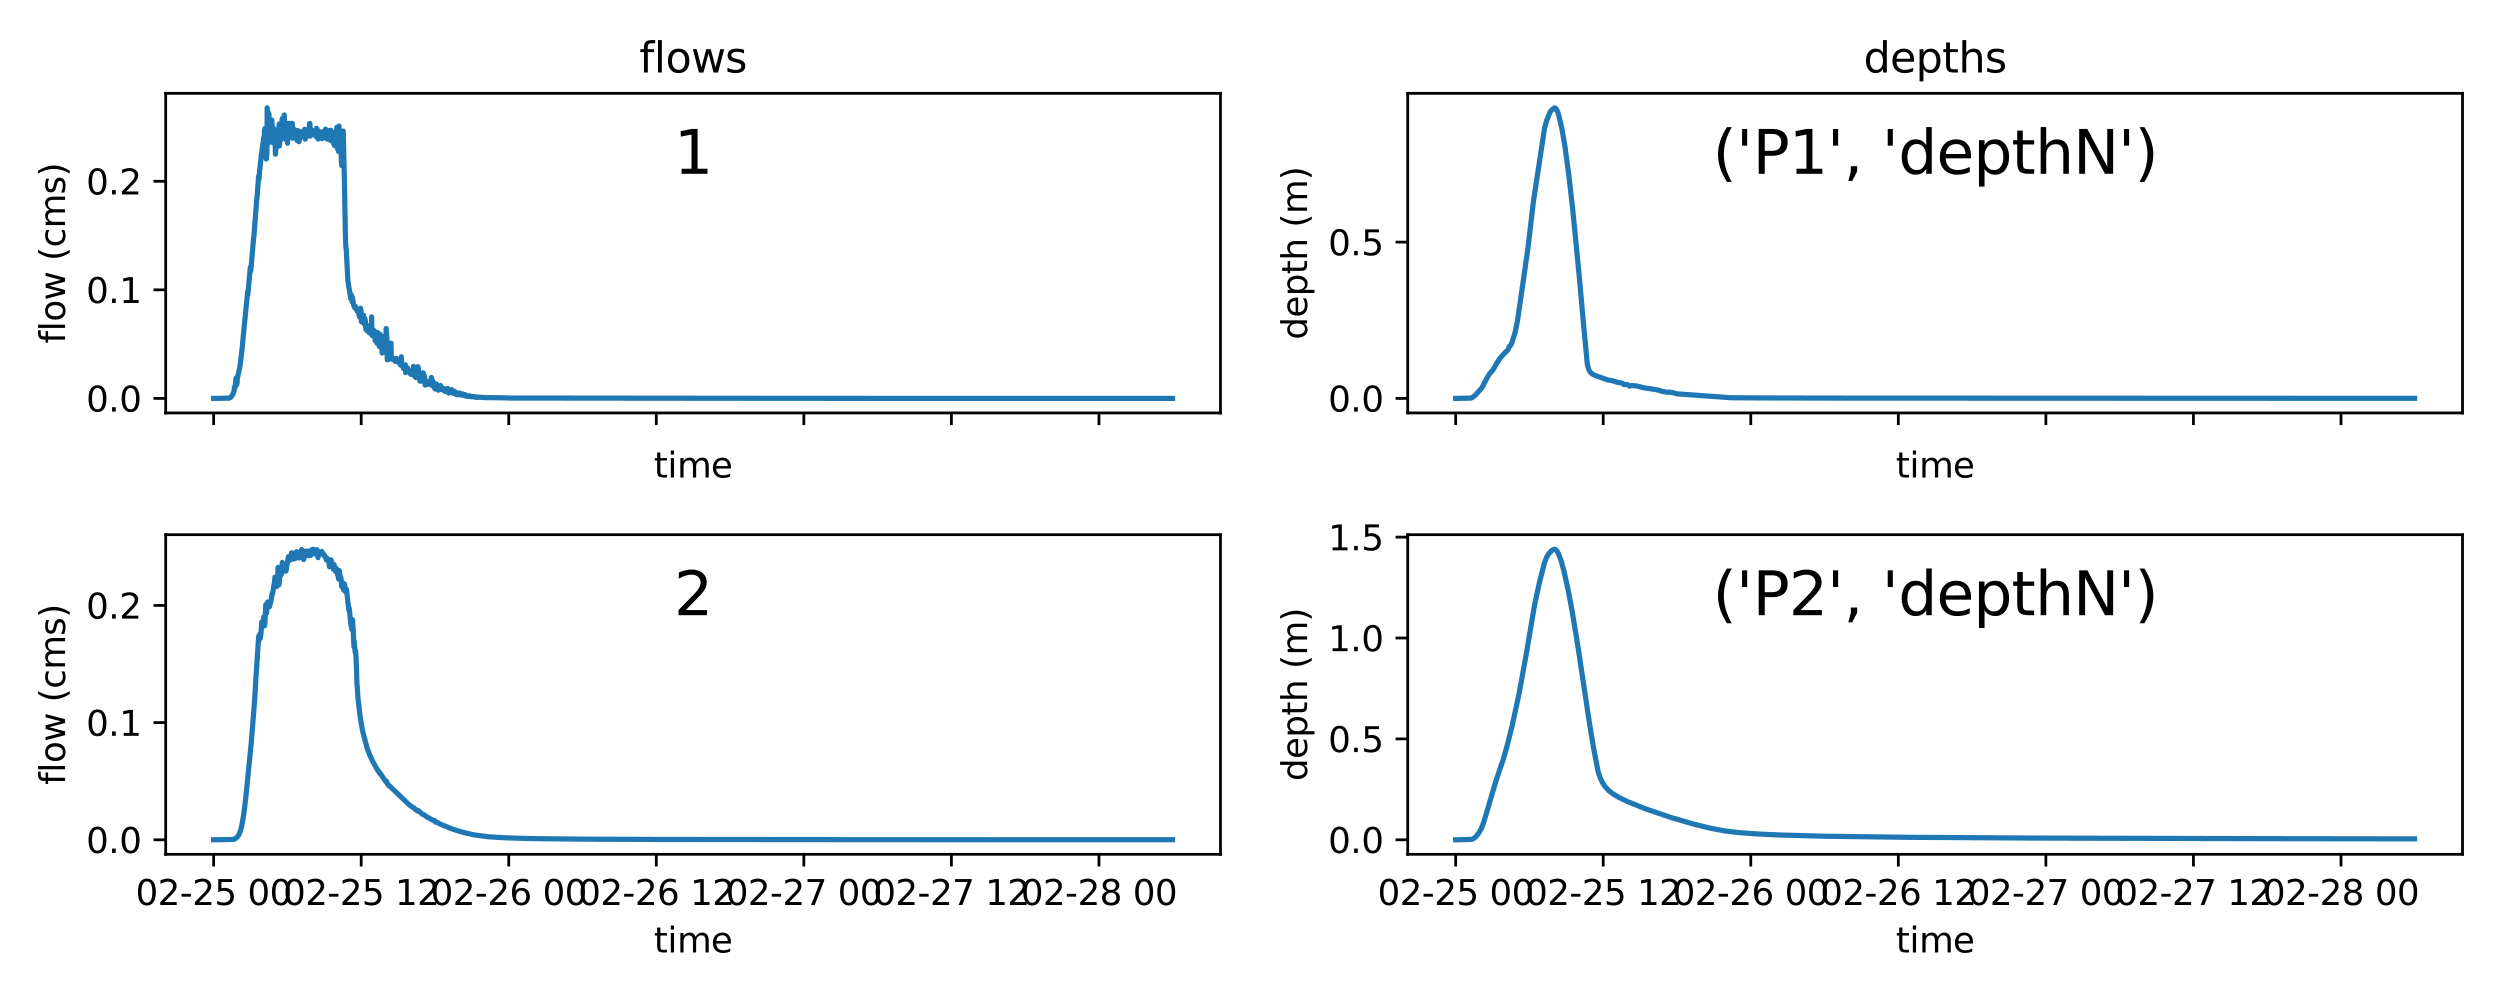 <?xml version="1.0" encoding="utf-8" standalone="no"?>
<!DOCTYPE svg PUBLIC "-//W3C//DTD SVG 1.1//EN"
  "http://www.w3.org/Graphics/SVG/1.1/DTD/svg11.dtd">
<svg xmlns:xlink="http://www.w3.org/1999/xlink" width="720pt" height="288pt" viewBox="0 0 720 288" xmlns="http://www.w3.org/2000/svg" version="1.1">
 <defs>
  <style type="text/css">*{stroke-linejoin: round; stroke-linecap: butt}</style>
 </defs>
 <g id="figure_1">
  <g id="patch_1">
   <path d="M 0 288 
L 720 288 
L 720 0 
L 0 0 
z
" style="fill: #ffffff"/>
  </g>
  <g id="axes_1">
   <g id="patch_2">
    <path d="M 47.72 118.925 
L 351.495 118.925 
L 351.495 26.88 
L 47.72 26.88 
z
" style="fill: #ffffff"/>
   </g>
   <g id="matplotlib.axis_1">
    <g id="xtick_1">
     <g id="line2d_1">
      <defs>
       <path id="mec62c79a23" d="M 0 0 
L 0 3.5 
" style="stroke: #000000; stroke-width: 0.8"/>
      </defs>
      <g>
       <use xlink:href="#mec62c79a23" x="61.528" y="118.925" style="stroke: #000000; stroke-width: 0.8"/>
      </g>
     </g>
    </g>
    <g id="xtick_2">
     <g id="line2d_2">
      <g>
       <use xlink:href="#mec62c79a23" x="104.023" y="118.925" style="stroke: #000000; stroke-width: 0.8"/>
      </g>
     </g>
    </g>
    <g id="xtick_3">
     <g id="line2d_3">
      <g>
       <use xlink:href="#mec62c79a23" x="146.518" y="118.925" style="stroke: #000000; stroke-width: 0.8"/>
      </g>
     </g>
    </g>
    <g id="xtick_4">
     <g id="line2d_4">
      <g>
       <use xlink:href="#mec62c79a23" x="189.014" y="118.925" style="stroke: #000000; stroke-width: 0.8"/>
      </g>
     </g>
    </g>
    <g id="xtick_5">
     <g id="line2d_5">
      <g>
       <use xlink:href="#mec62c79a23" x="231.509" y="118.925" style="stroke: #000000; stroke-width: 0.8"/>
      </g>
     </g>
    </g>
    <g id="xtick_6">
     <g id="line2d_6">
      <g>
       <use xlink:href="#mec62c79a23" x="274.004" y="118.925" style="stroke: #000000; stroke-width: 0.8"/>
      </g>
     </g>
    </g>
    <g id="xtick_7">
     <g id="line2d_7">
      <g>
       <use xlink:href="#mec62c79a23" x="316.499" y="118.925" style="stroke: #000000; stroke-width: 0.8"/>
      </g>
     </g>
    </g>
    <g id="text_1">
     <!-- time -->
     <g transform="translate(188.311 137.524) scale(0.1 -0.1)">
      <defs>
       <path id="DejaVuSans-74" d="M 1172 4494 
L 1172 3500 
L 2356 3500 
L 2356 3053 
L 1172 3053 
L 1172 1153 
Q 1172 725 1289 603 
Q 1406 481 1766 481 
L 2356 481 
L 2356 0 
L 1766 0 
Q 1100 0 847 248 
Q 594 497 594 1153 
L 594 3053 
L 172 3053 
L 172 3500 
L 594 3500 
L 594 4494 
L 1172 4494 
z
" transform="scale(0.016)"/>
       <path id="DejaVuSans-69" d="M 603 3500 
L 1178 3500 
L 1178 0 
L 603 0 
L 603 3500 
z
M 603 4863 
L 1178 4863 
L 1178 4134 
L 603 4134 
L 603 4863 
z
" transform="scale(0.016)"/>
       <path id="DejaVuSans-6d" d="M 3328 2828 
Q 3544 3216 3844 3400 
Q 4144 3584 4550 3584 
Q 5097 3584 5394 3201 
Q 5691 2819 5691 2113 
L 5691 0 
L 5113 0 
L 5113 2094 
Q 5113 2597 4934 2840 
Q 4756 3084 4391 3084 
Q 3944 3084 3684 2787 
Q 3425 2491 3425 1978 
L 3425 0 
L 2847 0 
L 2847 2094 
Q 2847 2600 2669 2842 
Q 2491 3084 2119 3084 
Q 1678 3084 1418 2786 
Q 1159 2488 1159 1978 
L 1159 0 
L 581 0 
L 581 3500 
L 1159 3500 
L 1159 2956 
Q 1356 3278 1631 3431 
Q 1906 3584 2284 3584 
Q 2666 3584 2933 3390 
Q 3200 3197 3328 2828 
z
" transform="scale(0.016)"/>
       <path id="DejaVuSans-65" d="M 3597 1894 
L 3597 1613 
L 953 1613 
Q 991 1019 1311 708 
Q 1631 397 2203 397 
Q 2534 397 2845 478 
Q 3156 559 3463 722 
L 3463 178 
Q 3153 47 2828 -22 
Q 2503 -91 2169 -91 
Q 1331 -91 842 396 
Q 353 884 353 1716 
Q 353 2575 817 3079 
Q 1281 3584 2069 3584 
Q 2775 3584 3186 3129 
Q 3597 2675 3597 1894 
z
M 3022 2063 
Q 3016 2534 2758 2815 
Q 2500 3097 2075 3097 
Q 1594 3097 1305 2825 
Q 1016 2553 972 2059 
L 3022 2063 
z
" transform="scale(0.016)"/>
      </defs>
      <use xlink:href="#DejaVuSans-74"/>
      <use xlink:href="#DejaVuSans-69" x="39.209"/>
      <use xlink:href="#DejaVuSans-6d" x="66.992"/>
      <use xlink:href="#DejaVuSans-65" x="164.404"/>
     </g>
    </g>
   </g>
   <g id="matplotlib.axis_2">
    <g id="ytick_1">
     <g id="line2d_8">
      <defs>
       <path id="m893db1b9cf" d="M 0 0 
L -3.5 0 
" style="stroke: #000000; stroke-width: 0.8"/>
      </defs>
      <g>
       <use xlink:href="#m893db1b9cf" x="47.72" y="114.741" style="stroke: #000000; stroke-width: 0.8"/>
      </g>
     </g>
     <g id="text_2">
      <!-- 0.0 -->
      <g transform="translate(24.817 118.541) scale(0.1 -0.1)">
       <defs>
        <path id="DejaVuSans-30" d="M 2034 4250 
Q 1547 4250 1301 3770 
Q 1056 3291 1056 2328 
Q 1056 1369 1301 889 
Q 1547 409 2034 409 
Q 2525 409 2770 889 
Q 3016 1369 3016 2328 
Q 3016 3291 2770 3770 
Q 2525 4250 2034 4250 
z
M 2034 4750 
Q 2819 4750 3233 4129 
Q 3647 3509 3647 2328 
Q 3647 1150 3233 529 
Q 2819 -91 2034 -91 
Q 1250 -91 836 529 
Q 422 1150 422 2328 
Q 422 3509 836 4129 
Q 1250 4750 2034 4750 
z
" transform="scale(0.016)"/>
        <path id="DejaVuSans-2e" d="M 684 794 
L 1344 794 
L 1344 0 
L 684 0 
L 684 794 
z
" transform="scale(0.016)"/>
       </defs>
       <use xlink:href="#DejaVuSans-30"/>
       <use xlink:href="#DejaVuSans-2e" x="63.623"/>
       <use xlink:href="#DejaVuSans-30" x="95.41"/>
      </g>
     </g>
    </g>
    <g id="ytick_2">
     <g id="line2d_9">
      <g>
       <use xlink:href="#m893db1b9cf" x="47.72" y="83.472" style="stroke: #000000; stroke-width: 0.8"/>
      </g>
     </g>
     <g id="text_3">
      <!-- 0.1 -->
      <g transform="translate(24.817 87.271) scale(0.1 -0.1)">
       <defs>
        <path id="DejaVuSans-31" d="M 794 531 
L 1825 531 
L 1825 4091 
L 703 3866 
L 703 4441 
L 1819 4666 
L 2450 4666 
L 2450 531 
L 3481 531 
L 3481 0 
L 794 0 
L 794 531 
z
" transform="scale(0.016)"/>
       </defs>
       <use xlink:href="#DejaVuSans-30"/>
       <use xlink:href="#DejaVuSans-2e" x="63.623"/>
       <use xlink:href="#DejaVuSans-31" x="95.41"/>
      </g>
     </g>
    </g>
    <g id="ytick_3">
     <g id="line2d_10">
      <g>
       <use xlink:href="#m893db1b9cf" x="47.72" y="52.202" style="stroke: #000000; stroke-width: 0.8"/>
      </g>
     </g>
     <g id="text_4">
      <!-- 0.2 -->
      <g transform="translate(24.817 56.001) scale(0.1 -0.1)">
       <defs>
        <path id="DejaVuSans-32" d="M 1228 531 
L 3431 531 
L 3431 0 
L 469 0 
L 469 531 
Q 828 903 1448 1529 
Q 2069 2156 2228 2338 
Q 2531 2678 2651 2914 
Q 2772 3150 2772 3378 
Q 2772 3750 2511 3984 
Q 2250 4219 1831 4219 
Q 1534 4219 1204 4116 
Q 875 4013 500 3803 
L 500 4441 
Q 881 4594 1212 4672 
Q 1544 4750 1819 4750 
Q 2544 4750 2975 4387 
Q 3406 4025 3406 3419 
Q 3406 3131 3298 2873 
Q 3191 2616 2906 2266 
Q 2828 2175 2409 1742 
Q 1991 1309 1228 531 
z
" transform="scale(0.016)"/>
       </defs>
       <use xlink:href="#DejaVuSans-30"/>
       <use xlink:href="#DejaVuSans-2e" x="63.623"/>
       <use xlink:href="#DejaVuSans-32" x="95.41"/>
      </g>
     </g>
    </g>
    <g id="text_5">
     <!-- flow (cms) -->
     <g transform="translate(18.737 98.915) rotate(-90) scale(0.1 -0.1)">
      <defs>
       <path id="DejaVuSans-66" d="M 2375 4863 
L 2375 4384 
L 1825 4384 
Q 1516 4384 1395 4259 
Q 1275 4134 1275 3809 
L 1275 3500 
L 2222 3500 
L 2222 3053 
L 1275 3053 
L 1275 0 
L 697 0 
L 697 3053 
L 147 3053 
L 147 3500 
L 697 3500 
L 697 3744 
Q 697 4328 969 4595 
Q 1241 4863 1831 4863 
L 2375 4863 
z
" transform="scale(0.016)"/>
       <path id="DejaVuSans-6c" d="M 603 4863 
L 1178 4863 
L 1178 0 
L 603 0 
L 603 4863 
z
" transform="scale(0.016)"/>
       <path id="DejaVuSans-6f" d="M 1959 3097 
Q 1497 3097 1228 2736 
Q 959 2375 959 1747 
Q 959 1119 1226 758 
Q 1494 397 1959 397 
Q 2419 397 2687 759 
Q 2956 1122 2956 1747 
Q 2956 2369 2687 2733 
Q 2419 3097 1959 3097 
z
M 1959 3584 
Q 2709 3584 3137 3096 
Q 3566 2609 3566 1747 
Q 3566 888 3137 398 
Q 2709 -91 1959 -91 
Q 1206 -91 779 398 
Q 353 888 353 1747 
Q 353 2609 779 3096 
Q 1206 3584 1959 3584 
z
" transform="scale(0.016)"/>
       <path id="DejaVuSans-77" d="M 269 3500 
L 844 3500 
L 1563 769 
L 2278 3500 
L 2956 3500 
L 3675 769 
L 4391 3500 
L 4966 3500 
L 4050 0 
L 3372 0 
L 2619 2869 
L 1863 0 
L 1184 0 
L 269 3500 
z
" transform="scale(0.016)"/>
       <path id="DejaVuSans-20" transform="scale(0.016)"/>
       <path id="DejaVuSans-28" d="M 1984 4856 
Q 1566 4138 1362 3434 
Q 1159 2731 1159 2009 
Q 1159 1288 1364 580 
Q 1569 -128 1984 -844 
L 1484 -844 
Q 1016 -109 783 600 
Q 550 1309 550 2009 
Q 550 2706 781 3412 
Q 1013 4119 1484 4856 
L 1984 4856 
z
" transform="scale(0.016)"/>
       <path id="DejaVuSans-63" d="M 3122 3366 
L 3122 2828 
Q 2878 2963 2633 3030 
Q 2388 3097 2138 3097 
Q 1578 3097 1268 2742 
Q 959 2388 959 1747 
Q 959 1106 1268 751 
Q 1578 397 2138 397 
Q 2388 397 2633 464 
Q 2878 531 3122 666 
L 3122 134 
Q 2881 22 2623 -34 
Q 2366 -91 2075 -91 
Q 1284 -91 818 406 
Q 353 903 353 1747 
Q 353 2603 823 3093 
Q 1294 3584 2113 3584 
Q 2378 3584 2631 3529 
Q 2884 3475 3122 3366 
z
" transform="scale(0.016)"/>
       <path id="DejaVuSans-73" d="M 2834 3397 
L 2834 2853 
Q 2591 2978 2328 3040 
Q 2066 3103 1784 3103 
Q 1356 3103 1142 2972 
Q 928 2841 928 2578 
Q 928 2378 1081 2264 
Q 1234 2150 1697 2047 
L 1894 2003 
Q 2506 1872 2764 1633 
Q 3022 1394 3022 966 
Q 3022 478 2636 193 
Q 2250 -91 1575 -91 
Q 1294 -91 989 -36 
Q 684 19 347 128 
L 347 722 
Q 666 556 975 473 
Q 1284 391 1588 391 
Q 1994 391 2212 530 
Q 2431 669 2431 922 
Q 2431 1156 2273 1281 
Q 2116 1406 1581 1522 
L 1381 1569 
Q 847 1681 609 1914 
Q 372 2147 372 2553 
Q 372 3047 722 3315 
Q 1072 3584 1716 3584 
Q 2034 3584 2315 3537 
Q 2597 3491 2834 3397 
z
" transform="scale(0.016)"/>
       <path id="DejaVuSans-29" d="M 513 4856 
L 1013 4856 
Q 1481 4119 1714 3412 
Q 1947 2706 1947 2009 
Q 1947 1309 1714 600 
Q 1481 -109 1013 -844 
L 513 -844 
Q 928 -128 1133 580 
Q 1338 1288 1338 2009 
Q 1338 2731 1133 3434 
Q 928 4138 513 4856 
z
" transform="scale(0.016)"/>
      </defs>
      <use xlink:href="#DejaVuSans-66"/>
      <use xlink:href="#DejaVuSans-6c" x="35.205"/>
      <use xlink:href="#DejaVuSans-6f" x="62.988"/>
      <use xlink:href="#DejaVuSans-77" x="124.17"/>
      <use xlink:href="#DejaVuSans-20" x="205.957"/>
      <use xlink:href="#DejaVuSans-28" x="237.744"/>
      <use xlink:href="#DejaVuSans-63" x="276.758"/>
      <use xlink:href="#DejaVuSans-6d" x="331.738"/>
      <use xlink:href="#DejaVuSans-73" x="429.15"/>
      <use xlink:href="#DejaVuSans-29" x="481.25"/>
     </g>
    </g>
   </g>
   <g id="line2d_11">
    <path d="M 61.528 114.741 
L 66.015 114.666 
L 66.546 114.341 
L 66.9 113.821 
L 67.077 113.519 
L 67.43 112.572 
L 67.516 111.468 
L 67.595 111.787 
L 67.749 111.233 
L 67.958 109.034 
L 68.023 108.823 
L 68.152 110.831 
L 68.22 110.489 
L 68.288 110.161 
L 68.356 108.483 
L 68.42 108.709 
L 69.122 105.491 
L 69.795 99.864 
L 69.978 97.625 
L 71.313 84.094 
L 71.374 84.836 
L 72.096 76.929 
L 72.165 77.083 
L 72.232 77.967 
L 72.703 72.475 
L 73.028 68.565 
L 73.092 68.474 
L 73.407 64.4 
L 73.966 57.093 
L 74.026 56.881 
L 74.232 54.172 
L 74.436 51.275 
L 74.504 50.725 
L 74.571 51.794 
L 74.773 48.963 
L 74.84 48.682 
L 75.242 44.85 
L 75.966 39.699 
L 76.03 41.854 
L 76.161 37.617 
L 76.292 37.025 
L 76.357 39.115 
L 76.422 37.898 
L 76.552 37.531 
L 76.616 39.553 
L 76.681 45.803 
L 76.747 45.246 
L 76.878 44.128 
L 76.943 31.064 
L 77.007 32.07 
L 77.135 31.994 
L 77.199 38.116 
L 77.264 32.482 
L 77.328 33.109 
L 77.456 32.789 
L 77.585 38.127 
L 77.65 37.705 
L 77.714 37.287 
L 77.778 40.969 
L 77.908 38.116 
L 78.037 37.197 
L 78.101 39.332 
L 78.23 34.964 
L 78.294 34.582 
L 78.487 37.809 
L 78.615 36.794 
L 78.679 41.142 
L 78.743 38.822 
L 78.935 37.21 
L 78.999 40.067 
L 79.064 38.867 
L 79.192 37.757 
L 79.319 44.392 
L 79.384 43.665 
L 79.514 42.334 
L 79.578 38.637 
L 79.642 38.949 
L 79.77 37.859 
L 79.834 38.254 
L 79.898 41.185 
L 79.962 40.36 
L 80.409 35.72 
L 80.473 42.038 
L 80.537 41.132 
L 80.665 39.957 
L 80.729 40.514 
L 80.92 37.202 
L 80.983 36.688 
L 81.047 38.053 
L 81.237 34.604 
L 81.3 34.135 
L 81.363 39.742 
L 81.427 38.303 
L 81.554 37.269 
L 81.618 38.661 
L 81.745 34.023 
L 81.871 33.111 
L 81.997 36.735 
L 82.187 35.284 
L 82.25 40.134 
L 82.314 39.194 
L 82.441 38.173 
L 82.569 39.502 
L 82.759 37.919 
L 82.823 41.252 
L 82.95 36.355 
L 83.076 35.51 
L 83.139 39.148 
L 83.202 38.995 
L 83.644 35.812 
L 83.707 39.437 
L 83.834 36.141 
L 83.96 35.528 
L 84.023 37.483 
L 84.086 36.135 
L 84.212 35.566 
L 84.275 39.797 
L 84.338 37.721 
L 84.464 37.342 
L 84.528 37.067 
L 84.653 38.469 
L 84.843 37.647 
L 84.97 38.963 
L 85.033 38.698 
L 85.096 38.439 
L 85.16 39.442 
L 85.349 37.791 
L 85.413 37.552 
L 85.476 37.926 
L 85.539 40.458 
L 85.602 40.244 
L 85.729 39.749 
L 85.792 37.976 
L 85.855 38.131 
L 85.981 37.68 
L 86.107 40.8 
L 86.234 40.16 
L 86.298 39.927 
L 86.361 38.541 
L 86.425 39.283 
L 86.615 38.687 
L 86.678 37.99 
L 86.741 39.276 
L 86.804 39.099 
L 86.867 38.931 
L 86.931 38.398 
L 86.994 39.102 
L 87.057 38.833 
L 87.752 37.233 
L 87.878 40.069 
L 87.941 39.806 
L 88.131 39.609 
L 88.257 37.477 
L 88.383 37.359 
L 88.446 39.18 
L 88.509 38.921 
L 88.635 38.801 
L 88.698 38.38 
L 88.761 39.046 
L 88.825 38.872 
L 88.951 38.775 
L 89.014 38.252 
L 89.141 35.572 
L 89.266 35.549 
L 89.329 39.192 
L 89.393 38.569 
L 89.519 38.513 
L 89.582 37.301 
L 89.646 38.918 
L 89.709 38.744 
L 89.835 38.698 
L 89.897 37.65 
L 89.96 38.375 
L 90.149 38.338 
L 90.212 37.642 
L 90.339 38.564 
L 90.402 38.592 
L 90.465 38.872 
L 90.528 38.302 
L 90.591 38.475 
L 90.718 38.582 
L 90.781 39.059 
L 90.844 38.557 
L 90.907 38.636 
L 91.034 38.79 
L 91.097 39.383 
L 91.16 36.946 
L 91.222 37.055 
L 91.348 37.4 
L 91.474 39.824 
L 91.601 40.037 
L 91.728 37.668 
L 91.791 37.783 
L 91.917 38.08 
L 91.98 38.998 
L 92.044 38.661 
L 92.233 39.254 
L 92.297 38.466 
L 92.36 38.739 
L 92.486 39.091 
L 92.549 38.388 
L 92.738 39.736 
L 92.801 39.925 
L 92.928 37.91 
L 92.991 38.132 
L 93.371 39.583 
L 93.497 38.065 
L 93.561 38.319 
L 93.687 38.85 
L 93.75 37.2 
L 93.814 38.359 
L 93.939 38.934 
L 94.003 38.046 
L 94.193 39.789 
L 94.256 40.087 
L 94.32 38.516 
L 94.383 38.732 
L 94.574 39.751 
L 94.701 37.637 
L 94.764 38.018 
L 94.827 38.4 
L 94.891 37.746 
L 95.081 40.038 
L 95.144 40.421 
L 95.208 37.501 
L 95.271 38.183 
L 95.462 39.521 
L 95.525 38.593 
L 95.589 39.167 
L 95.716 40.092 
L 95.779 38.079 
L 95.97 40.808 
L 96.034 41.294 
L 96.098 38.539 
L 96.162 40.313 
L 96.352 41.903 
L 96.48 40.157 
L 96.608 41.336 
L 96.736 38.066 
L 96.927 40.245 
L 96.99 36.711 
L 97.182 42.854 
L 97.311 41.117 
L 97.502 43.634 
L 97.631 36.297 
L 98.078 43.311 
L 98.142 41.755 
L 98.336 46.636 
L 98.4 47.665 
L 98.465 38.892 
L 98.529 40.087 
L 98.723 44.182 
L 98.851 37.748 
L 99.174 51.342 
L 99.507 69.318 
L 99.644 71.633 
L 99.713 71.742 
L 100.17 80.621 
L 100.474 82.817 
L 100.658 83.668 
L 100.843 84.946 
L 101.03 86.02 
L 101.155 84.857 
L 101.218 85.136 
L 101.343 85.686 
L 101.406 86.954 
L 101.468 85.615 
L 101.531 85.897 
L 101.718 87.16 
L 101.908 88.092 
L 101.973 88.172 
L 102.165 88.638 
L 102.23 88.727 
L 102.359 88.227 
L 102.882 89.639 
L 102.95 89.413 
L 103.426 90.493 
L 103.495 91.175 
L 103.565 90.935 
L 103.773 91.235 
L 103.843 88.757 
L 103.913 89.221 
L 103.982 89.628 
L 104.052 92.639 
L 104.123 92.022 
L 104.396 92.377 
L 104.467 92.179 
L 104.527 92.292 
L 104.587 92.403 
L 104.659 90.782 
L 104.79 93.165 
L 104.911 93.294 
L 105.032 91.659 
L 105.152 92.155 
L 105.213 92.389 
L 105.335 94.759 
L 105.458 94.742 
L 105.582 95.149 
L 105.706 95.076 
L 105.768 95.08 
L 105.892 93.807 
L 105.954 94.037 
L 106.078 94.327 
L 106.265 95.754 
L 106.391 95.79 
L 106.454 95.451 
L 106.644 95.889 
L 106.707 96.06 
L 106.833 95.558 
L 106.96 95.776 
L 107.023 91.265 
L 107.149 96.608 
L 107.278 96.704 
L 107.342 95.852 
L 107.47 96.65 
L 107.535 96.734 
L 107.663 95.167 
L 107.727 95.577 
L 107.856 96.044 
L 107.92 95.423 
L 108.049 98.074 
L 108.114 98.088 
L 108.18 98.28 
L 108.245 97.268 
L 108.311 97.481 
L 108.442 97.695 
L 108.574 98.854 
L 108.706 98.85 
L 108.771 95.786 
L 108.904 98.634 
L 109.037 98.756 
L 109.103 98.123 
L 109.236 99.78 
L 109.303 99.764 
L 109.371 98.813 
L 109.436 96.287 
L 109.502 96.713 
L 109.634 97.41 
L 109.7 99.613 
L 109.767 96.657 
L 109.833 97.027 
L 109.899 97.415 
L 110.034 101.662 
L 110.24 101.47 
L 110.309 100.45 
L 110.378 100.545 
L 110.515 100.615 
L 110.582 99.204 
L 110.72 101.413 
L 110.789 101.395 
L 110.859 101.046 
L 110.928 100.037 
L 110.997 100.179 
L 111.065 100.32 
L 111.134 101.287 
L 111.203 94.631 
L 111.27 95.32 
L 111.403 97.016 
L 111.541 103.607 
L 111.754 103.188 
L 111.825 103.562 
L 111.897 103.444 
L 111.968 103.346 
L 112.04 102.591 
L 112.111 103.324 
L 112.183 103.272 
L 112.255 103.217 
L 112.326 101.782 
L 112.469 102.825 
L 112.541 102.839 
L 112.613 98.809 
L 112.683 103.175 
L 112.754 103.067 
L 112.826 103.081 
L 112.898 102.96 
L 112.97 103.48 
L 113.043 103.444 
L 113.115 103.448 
L 113.26 103.168 
L 113.477 103.357 
L 113.55 103.3 
L 113.696 103.653 
L 113.77 103.694 
L 113.842 104.088 
L 113.915 103.772 
L 113.988 103.814 
L 114.062 103.864 
L 114.135 103.235 
L 114.208 103.339 
L 114.355 103.574 
L 114.562 104.203 
L 114.696 104.346 
L 114.77 103.976 
L 114.844 104.083 
L 115.218 104.586 
L 115.278 105.082 
L 115.338 103.509 
L 115.398 103.855 
L 115.518 104.129 
L 115.578 102.753 
L 115.698 105.331 
L 115.82 105.392 
L 115.882 105.07 
L 115.943 105.155 
L 116.003 105.071 
L 116.064 105.145 
L 116.125 105.218 
L 116.186 106.116 
L 116.247 105.984 
L 116.372 106.011 
L 116.558 105.097 
L 116.68 105.3 
L 116.742 105.047 
L 116.804 107.291 
L 116.867 107.055 
L 116.994 106.998 
L 117.057 105.7 
L 117.12 107.031 
L 117.183 106.849 
L 117.31 106.851 
L 117.436 106.106 
L 117.499 106.202 
L 117.625 106.474 
L 117.753 106.823 
L 117.879 106.889 
L 118.008 107.366 
L 118.072 107.333 
L 118.202 107.358 
L 118.266 107.791 
L 118.331 107.73 
L 118.461 107.744 
L 118.527 106.831 
L 118.657 107.523 
L 118.787 107.576 
L 118.852 107.846 
L 118.917 107.05 
L 118.982 107.149 
L 119.047 107.226 
L 119.112 105.528 
L 119.176 107.19 
L 119.241 107.181 
L 119.372 107.368 
L 119.502 108.512 
L 119.569 108.505 
L 119.636 108.501 
L 119.704 107.176 
L 119.77 108.728 
L 119.837 108.542 
L 119.972 108.572 
L 120.039 107.802 
L 120.172 108.561 
L 120.239 108.582 
L 120.374 105.588 
L 120.439 105.915 
L 120.568 106.548 
L 120.634 109.01 
L 120.701 108.84 
L 120.837 108.9 
L 120.976 109.8 
L 121.399 109.671 
L 121.469 108.789 
L 121.539 109.491 
L 121.609 109.306 
L 121.678 109.342 
L 121.886 107.379 
L 121.954 107.611 
L 122.022 107.849 
L 122.09 109.922 
L 122.159 108.152 
L 122.228 108.339 
L 122.297 108.515 
L 122.438 110.894 
L 122.585 110.812 
L 122.659 110.46 
L 122.733 110.845 
L 122.807 110.788 
L 122.88 110.754 
L 123.249 110.007 
L 123.322 109.92 
L 123.396 110.003 
L 123.542 110.042 
L 123.615 110.582 
L 123.689 110.484 
L 123.763 110.505 
L 123.988 110.768 
L 124.139 110.873 
L 124.213 108.705 
L 124.286 109.065 
L 124.358 109.277 
L 124.431 109.869 
L 124.504 109.494 
L 124.651 109.9 
L 124.725 110.787 
L 124.8 110.142 
L 124.874 110.284 
L 124.95 110.388 
L 125.025 111.655 
L 125.103 110.328 
L 125.178 110.541 
L 125.254 110.634 
L 125.408 112.06 
L 125.589 112.03 
L 125.728 110.649 
L 125.806 110.735 
L 125.961 111.285 
L 126.119 111.409 
L 126.258 112.366 
L 126.319 112.334 
L 126.443 112.294 
L 126.505 111.544 
L 126.566 111.92 
L 126.75 111.896 
L 126.872 111.024 
L 126.932 111.107 
L 127.052 111.265 
L 127.173 112.164 
L 127.36 112.247 
L 127.423 112.031 
L 127.548 112.316 
L 127.612 112.322 
L 127.675 111.854 
L 127.738 111.877 
L 127.925 111.988 
L 127.988 112.573 
L 128.051 112.563 
L 128.245 112.589 
L 128.309 112.784 
L 128.375 112.759 
L 128.506 112.756 
L 128.636 112.085 
L 128.701 112.15 
L 128.829 112.238 
L 128.893 111.855 
L 128.957 111.972 
L 129.149 112.162 
L 129.213 113.193 
L 129.28 113.131 
L 129.416 113.125 
L 129.484 113.019 
L 129.552 113.092 
L 129.964 113.063 
L 130.033 112.844 
L 130.102 112.215 
L 130.168 112.344 
L 130.3 112.474 
L 130.436 113.239 
L 130.576 113.248 
L 130.716 112.633 
L 130.852 112.745 
L 130.921 112.946 
L 130.99 112.827 
L 131.199 112.969 
L 131.34 113.586 
L 131.56 113.484 
L 131.708 113.687 
L 131.783 113.688 
L 131.858 113.383 
L 132.005 113.568 
L 132.08 113.579 
L 132.228 113.155 
L 132.374 113.246 
L 132.448 113.73 
L 132.523 113.682 
L 132.981 113.771 
L 133.058 113.384 
L 133.134 113.457 
L 133.286 113.527 
L 133.439 113.853 
L 133.518 113.867 
L 133.598 113.749 
L 133.756 113.938 
L 133.837 113.949 
L 133.916 113.649 
L 133.996 113.705 
L 134.154 113.764 
L 134.316 114.127 
L 134.99 114.161 
L 135.159 113.982 
L 135.663 114.108 
L 135.838 114.289 
L 136.19 114.155 
L 136.454 114.303 
L 136.808 114.259 
L 136.986 114.431 
L 137.163 114.344 
L 137.428 114.332 
L 137.605 114.475 
L 137.782 114.389 
L 138.136 114.395 
L 140.084 114.533 
L 140.35 114.502 
L 140.792 114.518 
L 145.75 114.583 
L 146.724 114.634 
L 226.048 114.722 
L 238.177 114.729 
L 248.358 114.731 
L 256.149 114.732 
L 287.312 114.733 
L 304.576 114.736 
L 320.955 114.736 
L 337.687 114.737 
L 337.687 114.737 
" clip-path="url(#p82bf317738)" style="fill: none; stroke: #1f77b4; stroke-width: 1.5; stroke-linecap: square"/>
   </g>
   <g id="patch_3">
    <path d="M 47.72 118.925 
L 47.72 26.88 
" style="fill: none; stroke: #000000; stroke-width: 0.8; stroke-linejoin: miter; stroke-linecap: square"/>
   </g>
   <g id="patch_4">
    <path d="M 351.495 118.925 
L 351.495 26.88 
" style="fill: none; stroke: #000000; stroke-width: 0.8; stroke-linejoin: miter; stroke-linecap: square"/>
   </g>
   <g id="patch_5">
    <path d="M 47.72 118.925 
L 351.495 118.925 
" style="fill: none; stroke: #000000; stroke-width: 0.8; stroke-linejoin: miter; stroke-linecap: square"/>
   </g>
   <g id="patch_6">
    <path d="M 47.72 26.88 
L 351.495 26.88 
" style="fill: none; stroke: #000000; stroke-width: 0.8; stroke-linejoin: miter; stroke-linecap: square"/>
   </g>
   <g id="text_6">
    <!-- 1 -->
    <g transform="translate(194.11 50.057) scale(0.173 -0.173)">
     <use xlink:href="#DejaVuSans-31"/>
    </g>
   </g>
   <g id="text_7">
    <!-- flows -->
    <g transform="translate(184.125 20.88) scale(0.12 -0.12)">
     <use xlink:href="#DejaVuSans-66"/>
     <use xlink:href="#DejaVuSans-6c" x="35.205"/>
     <use xlink:href="#DejaVuSans-6f" x="62.988"/>
     <use xlink:href="#DejaVuSans-77" x="124.17"/>
     <use xlink:href="#DejaVuSans-73" x="205.957"/>
    </g>
   </g>
  </g>
  <g id="axes_2">
   <g id="patch_7">
    <path d="M 405.425 118.925 
L 709.2 118.925 
L 709.2 26.88 
L 405.425 26.88 
z
" style="fill: #ffffff"/>
   </g>
   <g id="matplotlib.axis_3">
    <g id="xtick_8">
     <g id="line2d_12">
      <g>
       <use xlink:href="#mec62c79a23" x="419.233" y="118.925" style="stroke: #000000; stroke-width: 0.8"/>
      </g>
     </g>
    </g>
    <g id="xtick_9">
     <g id="line2d_13">
      <g>
       <use xlink:href="#mec62c79a23" x="461.728" y="118.925" style="stroke: #000000; stroke-width: 0.8"/>
      </g>
     </g>
    </g>
    <g id="xtick_10">
     <g id="line2d_14">
      <g>
       <use xlink:href="#mec62c79a23" x="504.223" y="118.925" style="stroke: #000000; stroke-width: 0.8"/>
      </g>
     </g>
    </g>
    <g id="xtick_11">
     <g id="line2d_15">
      <g>
       <use xlink:href="#mec62c79a23" x="546.719" y="118.925" style="stroke: #000000; stroke-width: 0.8"/>
      </g>
     </g>
    </g>
    <g id="xtick_12">
     <g id="line2d_16">
      <g>
       <use xlink:href="#mec62c79a23" x="589.214" y="118.925" style="stroke: #000000; stroke-width: 0.8"/>
      </g>
     </g>
    </g>
    <g id="xtick_13">
     <g id="line2d_17">
      <g>
       <use xlink:href="#mec62c79a23" x="631.709" y="118.925" style="stroke: #000000; stroke-width: 0.8"/>
      </g>
     </g>
    </g>
    <g id="xtick_14">
     <g id="line2d_18">
      <g>
       <use xlink:href="#mec62c79a23" x="674.204" y="118.925" style="stroke: #000000; stroke-width: 0.8"/>
      </g>
     </g>
    </g>
    <g id="text_8">
     <!-- time -->
     <g transform="translate(546.016 137.524) scale(0.1 -0.1)">
      <use xlink:href="#DejaVuSans-74"/>
      <use xlink:href="#DejaVuSans-69" x="39.209"/>
      <use xlink:href="#DejaVuSans-6d" x="66.992"/>
      <use xlink:href="#DejaVuSans-65" x="164.404"/>
     </g>
    </g>
   </g>
   <g id="matplotlib.axis_4">
    <g id="ytick_4">
     <g id="line2d_19">
      <g>
       <use xlink:href="#m893db1b9cf" x="405.425" y="114.741" style="stroke: #000000; stroke-width: 0.8"/>
      </g>
     </g>
     <g id="text_9">
      <!-- 0.0 -->
      <g transform="translate(382.522 118.541) scale(0.1 -0.1)">
       <use xlink:href="#DejaVuSans-30"/>
       <use xlink:href="#DejaVuSans-2e" x="63.623"/>
       <use xlink:href="#DejaVuSans-30" x="95.41"/>
      </g>
     </g>
    </g>
    <g id="ytick_5">
     <g id="line2d_20">
      <g>
       <use xlink:href="#m893db1b9cf" x="405.425" y="69.725" style="stroke: #000000; stroke-width: 0.8"/>
      </g>
     </g>
     <g id="text_10">
      <!-- 0.5 -->
      <g transform="translate(382.522 73.525) scale(0.1 -0.1)">
       <defs>
        <path id="DejaVuSans-35" d="M 691 4666 
L 3169 4666 
L 3169 4134 
L 1269 4134 
L 1269 2991 
Q 1406 3038 1543 3061 
Q 1681 3084 1819 3084 
Q 2600 3084 3056 2656 
Q 3513 2228 3513 1497 
Q 3513 744 3044 326 
Q 2575 -91 1722 -91 
Q 1428 -91 1123 -41 
Q 819 9 494 109 
L 494 744 
Q 775 591 1075 516 
Q 1375 441 1709 441 
Q 2250 441 2565 725 
Q 2881 1009 2881 1497 
Q 2881 1984 2565 2268 
Q 2250 2553 1709 2553 
Q 1456 2553 1204 2497 
Q 953 2441 691 2322 
L 691 4666 
z
" transform="scale(0.016)"/>
       </defs>
       <use xlink:href="#DejaVuSans-30"/>
       <use xlink:href="#DejaVuSans-2e" x="63.623"/>
       <use xlink:href="#DejaVuSans-35" x="95.41"/>
      </g>
     </g>
    </g>
    <g id="text_11">
     <!-- depth (m) -->
     <g transform="translate(376.442 97.817) rotate(-90) scale(0.1 -0.1)">
      <defs>
       <path id="DejaVuSans-64" d="M 2906 2969 
L 2906 4863 
L 3481 4863 
L 3481 0 
L 2906 0 
L 2906 525 
Q 2725 213 2448 61 
Q 2172 -91 1784 -91 
Q 1150 -91 751 415 
Q 353 922 353 1747 
Q 353 2572 751 3078 
Q 1150 3584 1784 3584 
Q 2172 3584 2448 3432 
Q 2725 3281 2906 2969 
z
M 947 1747 
Q 947 1113 1208 752 
Q 1469 391 1925 391 
Q 2381 391 2643 752 
Q 2906 1113 2906 1747 
Q 2906 2381 2643 2742 
Q 2381 3103 1925 3103 
Q 1469 3103 1208 2742 
Q 947 2381 947 1747 
z
" transform="scale(0.016)"/>
       <path id="DejaVuSans-70" d="M 1159 525 
L 1159 -1331 
L 581 -1331 
L 581 3500 
L 1159 3500 
L 1159 2969 
Q 1341 3281 1617 3432 
Q 1894 3584 2278 3584 
Q 2916 3584 3314 3078 
Q 3713 2572 3713 1747 
Q 3713 922 3314 415 
Q 2916 -91 2278 -91 
Q 1894 -91 1617 61 
Q 1341 213 1159 525 
z
M 3116 1747 
Q 3116 2381 2855 2742 
Q 2594 3103 2138 3103 
Q 1681 3103 1420 2742 
Q 1159 2381 1159 1747 
Q 1159 1113 1420 752 
Q 1681 391 2138 391 
Q 2594 391 2855 752 
Q 3116 1113 3116 1747 
z
" transform="scale(0.016)"/>
       <path id="DejaVuSans-68" d="M 3513 2113 
L 3513 0 
L 2938 0 
L 2938 2094 
Q 2938 2591 2744 2837 
Q 2550 3084 2163 3084 
Q 1697 3084 1428 2787 
Q 1159 2491 1159 1978 
L 1159 0 
L 581 0 
L 581 4863 
L 1159 4863 
L 1159 2956 
Q 1366 3272 1645 3428 
Q 1925 3584 2291 3584 
Q 2894 3584 3203 3211 
Q 3513 2838 3513 2113 
z
" transform="scale(0.016)"/>
      </defs>
      <use xlink:href="#DejaVuSans-64"/>
      <use xlink:href="#DejaVuSans-65" x="63.477"/>
      <use xlink:href="#DejaVuSans-70" x="125"/>
      <use xlink:href="#DejaVuSans-74" x="188.477"/>
      <use xlink:href="#DejaVuSans-68" x="227.686"/>
      <use xlink:href="#DejaVuSans-20" x="291.064"/>
      <use xlink:href="#DejaVuSans-28" x="322.852"/>
      <use xlink:href="#DejaVuSans-6d" x="361.865"/>
      <use xlink:href="#DejaVuSans-29" x="459.277"/>
     </g>
    </g>
   </g>
   <g id="line2d_21">
    <path d="M 419.233 114.741 
L 423.631 114.656 
L 424.251 114.356 
L 424.959 113.739 
L 426.827 111.621 
L 428.241 108.882 
L 428.956 107.707 
L 429.732 106.796 
L 430.006 106.487 
L 431.05 104.6 
L 432.073 103.07 
L 433.408 101.603 
L 433.866 101.174 
L 434.192 100.884 
L 434.386 100.535 
L 434.712 99.746 
L 434.904 99.667 
L 435.419 98.742 
L 436.32 95.822 
L 437.024 92.472 
L 440.019 71.704 
L 441.602 58.231 
L 444.825 36.942 
L 445.457 34.646 
L 446.34 32.426 
L 446.846 31.699 
L 447.098 31.512 
L 447.665 31.074 
L 447.917 31.116 
L 448.233 31.437 
L 448.612 32.227 
L 448.99 33.447 
L 449.875 37.322 
L 450.696 42.127 
L 451.835 50.559 
L 452.913 60.062 
L 454.887 80.245 
L 455.847 91.143 
L 457.144 104.884 
L 457.625 106.601 
L 458.057 107.27 
L 458.61 107.716 
L 459.111 107.995 
L 459.613 108.229 
L 460.79 108.634 
L 463.101 109.448 
L 463.783 109.547 
L 464.033 109.586 
L 464.665 109.735 
L 464.918 109.817 
L 465.432 109.988 
L 465.819 110.115 
L 466.742 110.256 
L 466.941 110.302 
L 467.141 110.369 
L 467.671 110.772 
L 468.151 110.697 
L 468.839 110.822 
L 469.246 111.21 
L 469.96 111.026 
L 471.475 111.18 
L 471.913 111.295 
L 473.464 111.691 
L 476.817 112.199 
L 477.207 112.314 
L 477.944 112.405 
L 478.144 112.551 
L 478.474 112.687 
L 479.795 112.897 
L 480.143 112.994 
L 480.881 112.93 
L 482.136 113.181 
L 482.959 113.421 
L 498.586 114.554 
L 507.97 114.606 
L 526.119 114.652 
L 695.392 114.727 
L 695.392 114.727 
" clip-path="url(#p7c5b1a59dd)" style="fill: none; stroke: #1f77b4; stroke-width: 1.5; stroke-linecap: square"/>
   </g>
   <g id="patch_8">
    <path d="M 405.425 118.925 
L 405.425 26.88 
" style="fill: none; stroke: #000000; stroke-width: 0.8; stroke-linejoin: miter; stroke-linecap: square"/>
   </g>
   <g id="patch_9">
    <path d="M 709.2 118.925 
L 709.2 26.88 
" style="fill: none; stroke: #000000; stroke-width: 0.8; stroke-linejoin: miter; stroke-linecap: square"/>
   </g>
   <g id="patch_10">
    <path d="M 405.425 118.925 
L 709.2 118.925 
" style="fill: none; stroke: #000000; stroke-width: 0.8; stroke-linejoin: miter; stroke-linecap: square"/>
   </g>
   <g id="patch_11">
    <path d="M 405.425 26.88 
L 709.2 26.88 
" style="fill: none; stroke: #000000; stroke-width: 0.8; stroke-linejoin: miter; stroke-linecap: square"/>
   </g>
   <g id="text_12">
    <!-- ('P1', 'depthN') -->
    <g transform="translate(493.26 50.057) scale(0.173 -0.173)">
     <defs>
      <path id="DejaVuSans-27" d="M 1147 4666 
L 1147 2931 
L 616 2931 
L 616 4666 
L 1147 4666 
z
" transform="scale(0.016)"/>
      <path id="DejaVuSans-50" d="M 1259 4147 
L 1259 2394 
L 2053 2394 
Q 2494 2394 2734 2622 
Q 2975 2850 2975 3272 
Q 2975 3691 2734 3919 
Q 2494 4147 2053 4147 
L 1259 4147 
z
M 628 4666 
L 2053 4666 
Q 2838 4666 3239 4311 
Q 3641 3956 3641 3272 
Q 3641 2581 3239 2228 
Q 2838 1875 2053 1875 
L 1259 1875 
L 1259 0 
L 628 0 
L 628 4666 
z
" transform="scale(0.016)"/>
      <path id="DejaVuSans-2c" d="M 750 794 
L 1409 794 
L 1409 256 
L 897 -744 
L 494 -744 
L 750 256 
L 750 794 
z
" transform="scale(0.016)"/>
      <path id="DejaVuSans-4e" d="M 628 4666 
L 1478 4666 
L 3547 763 
L 3547 4666 
L 4159 4666 
L 4159 0 
L 3309 0 
L 1241 3903 
L 1241 0 
L 628 0 
L 628 4666 
z
" transform="scale(0.016)"/>
     </defs>
     <use xlink:href="#DejaVuSans-28"/>
     <use xlink:href="#DejaVuSans-27" x="39.014"/>
     <use xlink:href="#DejaVuSans-50" x="66.504"/>
     <use xlink:href="#DejaVuSans-31" x="126.807"/>
     <use xlink:href="#DejaVuSans-27" x="190.43"/>
     <use xlink:href="#DejaVuSans-2c" x="217.92"/>
     <use xlink:href="#DejaVuSans-20" x="249.707"/>
     <use xlink:href="#DejaVuSans-27" x="281.494"/>
     <use xlink:href="#DejaVuSans-64" x="308.984"/>
     <use xlink:href="#DejaVuSans-65" x="372.461"/>
     <use xlink:href="#DejaVuSans-70" x="433.984"/>
     <use xlink:href="#DejaVuSans-74" x="497.461"/>
     <use xlink:href="#DejaVuSans-68" x="536.67"/>
     <use xlink:href="#DejaVuSans-4e" x="600.049"/>
     <use xlink:href="#DejaVuSans-27" x="674.854"/>
     <use xlink:href="#DejaVuSans-29" x="702.344"/>
    </g>
   </g>
   <g id="text_13">
    <!-- depths -->
    <g transform="translate(536.722 20.88) scale(0.12 -0.12)">
     <use xlink:href="#DejaVuSans-64"/>
     <use xlink:href="#DejaVuSans-65" x="63.477"/>
     <use xlink:href="#DejaVuSans-70" x="125"/>
     <use xlink:href="#DejaVuSans-74" x="188.477"/>
     <use xlink:href="#DejaVuSans-68" x="227.686"/>
     <use xlink:href="#DejaVuSans-73" x="291.064"/>
    </g>
   </g>
  </g>
  <g id="axes_3">
   <g id="patch_12">
    <path d="M 47.72 246.04 
L 351.495 246.04 
L 351.495 153.995 
L 47.72 153.995 
z
" style="fill: #ffffff"/>
   </g>
   <g id="matplotlib.axis_5">
    <g id="xtick_15">
     <g id="line2d_22">
      <g>
       <use xlink:href="#mec62c79a23" x="61.528" y="246.04" style="stroke: #000000; stroke-width: 0.8"/>
      </g>
     </g>
     <g id="text_14">
      <!-- 02-25 00 -->
      <g transform="translate(39.047 260.638) scale(0.1 -0.1)">
       <defs>
        <path id="DejaVuSans-2d" d="M 313 2009 
L 1997 2009 
L 1997 1497 
L 313 1497 
L 313 2009 
z
" transform="scale(0.016)"/>
       </defs>
       <use xlink:href="#DejaVuSans-30"/>
       <use xlink:href="#DejaVuSans-32" x="63.623"/>
       <use xlink:href="#DejaVuSans-2d" x="127.246"/>
       <use xlink:href="#DejaVuSans-32" x="163.33"/>
       <use xlink:href="#DejaVuSans-35" x="226.953"/>
       <use xlink:href="#DejaVuSans-20" x="290.576"/>
       <use xlink:href="#DejaVuSans-30" x="322.363"/>
       <use xlink:href="#DejaVuSans-30" x="385.986"/>
      </g>
     </g>
    </g>
    <g id="xtick_16">
     <g id="line2d_23">
      <g>
       <use xlink:href="#mec62c79a23" x="104.023" y="246.04" style="stroke: #000000; stroke-width: 0.8"/>
      </g>
     </g>
     <g id="text_15">
      <!-- 02-25 12 -->
      <g transform="translate(81.543 260.638) scale(0.1 -0.1)">
       <use xlink:href="#DejaVuSans-30"/>
       <use xlink:href="#DejaVuSans-32" x="63.623"/>
       <use xlink:href="#DejaVuSans-2d" x="127.246"/>
       <use xlink:href="#DejaVuSans-32" x="163.33"/>
       <use xlink:href="#DejaVuSans-35" x="226.953"/>
       <use xlink:href="#DejaVuSans-20" x="290.576"/>
       <use xlink:href="#DejaVuSans-31" x="322.363"/>
       <use xlink:href="#DejaVuSans-32" x="385.986"/>
      </g>
     </g>
    </g>
    <g id="xtick_17">
     <g id="line2d_24">
      <g>
       <use xlink:href="#mec62c79a23" x="146.518" y="246.04" style="stroke: #000000; stroke-width: 0.8"/>
      </g>
     </g>
     <g id="text_16">
      <!-- 02-26 00 -->
      <g transform="translate(124.038 260.638) scale(0.1 -0.1)">
       <defs>
        <path id="DejaVuSans-36" d="M 2113 2584 
Q 1688 2584 1439 2293 
Q 1191 2003 1191 1497 
Q 1191 994 1439 701 
Q 1688 409 2113 409 
Q 2538 409 2786 701 
Q 3034 994 3034 1497 
Q 3034 2003 2786 2293 
Q 2538 2584 2113 2584 
z
M 3366 4563 
L 3366 3988 
Q 3128 4100 2886 4159 
Q 2644 4219 2406 4219 
Q 1781 4219 1451 3797 
Q 1122 3375 1075 2522 
Q 1259 2794 1537 2939 
Q 1816 3084 2150 3084 
Q 2853 3084 3261 2657 
Q 3669 2231 3669 1497 
Q 3669 778 3244 343 
Q 2819 -91 2113 -91 
Q 1303 -91 875 529 
Q 447 1150 447 2328 
Q 447 3434 972 4092 
Q 1497 4750 2381 4750 
Q 2619 4750 2861 4703 
Q 3103 4656 3366 4563 
z
" transform="scale(0.016)"/>
       </defs>
       <use xlink:href="#DejaVuSans-30"/>
       <use xlink:href="#DejaVuSans-32" x="63.623"/>
       <use xlink:href="#DejaVuSans-2d" x="127.246"/>
       <use xlink:href="#DejaVuSans-32" x="163.33"/>
       <use xlink:href="#DejaVuSans-36" x="226.953"/>
       <use xlink:href="#DejaVuSans-20" x="290.576"/>
       <use xlink:href="#DejaVuSans-30" x="322.363"/>
       <use xlink:href="#DejaVuSans-30" x="385.986"/>
      </g>
     </g>
    </g>
    <g id="xtick_18">
     <g id="line2d_25">
      <g>
       <use xlink:href="#mec62c79a23" x="189.014" y="246.04" style="stroke: #000000; stroke-width: 0.8"/>
      </g>
     </g>
     <g id="text_17">
      <!-- 02-26 12 -->
      <g transform="translate(166.533 260.638) scale(0.1 -0.1)">
       <use xlink:href="#DejaVuSans-30"/>
       <use xlink:href="#DejaVuSans-32" x="63.623"/>
       <use xlink:href="#DejaVuSans-2d" x="127.246"/>
       <use xlink:href="#DejaVuSans-32" x="163.33"/>
       <use xlink:href="#DejaVuSans-36" x="226.953"/>
       <use xlink:href="#DejaVuSans-20" x="290.576"/>
       <use xlink:href="#DejaVuSans-31" x="322.363"/>
       <use xlink:href="#DejaVuSans-32" x="385.986"/>
      </g>
     </g>
    </g>
    <g id="xtick_19">
     <g id="line2d_26">
      <g>
       <use xlink:href="#mec62c79a23" x="231.509" y="246.04" style="stroke: #000000; stroke-width: 0.8"/>
      </g>
     </g>
     <g id="text_18">
      <!-- 02-27 00 -->
      <g transform="translate(209.028 260.638) scale(0.1 -0.1)">
       <defs>
        <path id="DejaVuSans-37" d="M 525 4666 
L 3525 4666 
L 3525 4397 
L 1831 0 
L 1172 0 
L 2766 4134 
L 525 4134 
L 525 4666 
z
" transform="scale(0.016)"/>
       </defs>
       <use xlink:href="#DejaVuSans-30"/>
       <use xlink:href="#DejaVuSans-32" x="63.623"/>
       <use xlink:href="#DejaVuSans-2d" x="127.246"/>
       <use xlink:href="#DejaVuSans-32" x="163.33"/>
       <use xlink:href="#DejaVuSans-37" x="226.953"/>
       <use xlink:href="#DejaVuSans-20" x="290.576"/>
       <use xlink:href="#DejaVuSans-30" x="322.363"/>
       <use xlink:href="#DejaVuSans-30" x="385.986"/>
      </g>
     </g>
    </g>
    <g id="xtick_20">
     <g id="line2d_27">
      <g>
       <use xlink:href="#mec62c79a23" x="274.004" y="246.04" style="stroke: #000000; stroke-width: 0.8"/>
      </g>
     </g>
     <g id="text_19">
      <!-- 02-27 12 -->
      <g transform="translate(251.524 260.638) scale(0.1 -0.1)">
       <use xlink:href="#DejaVuSans-30"/>
       <use xlink:href="#DejaVuSans-32" x="63.623"/>
       <use xlink:href="#DejaVuSans-2d" x="127.246"/>
       <use xlink:href="#DejaVuSans-32" x="163.33"/>
       <use xlink:href="#DejaVuSans-37" x="226.953"/>
       <use xlink:href="#DejaVuSans-20" x="290.576"/>
       <use xlink:href="#DejaVuSans-31" x="322.363"/>
       <use xlink:href="#DejaVuSans-32" x="385.986"/>
      </g>
     </g>
    </g>
    <g id="xtick_21">
     <g id="line2d_28">
      <g>
       <use xlink:href="#mec62c79a23" x="316.499" y="246.04" style="stroke: #000000; stroke-width: 0.8"/>
      </g>
     </g>
     <g id="text_20">
      <!-- 02-28 00 -->
      <g transform="translate(294.019 260.638) scale(0.1 -0.1)">
       <defs>
        <path id="DejaVuSans-38" d="M 2034 2216 
Q 1584 2216 1326 1975 
Q 1069 1734 1069 1313 
Q 1069 891 1326 650 
Q 1584 409 2034 409 
Q 2484 409 2743 651 
Q 3003 894 3003 1313 
Q 3003 1734 2745 1975 
Q 2488 2216 2034 2216 
z
M 1403 2484 
Q 997 2584 770 2862 
Q 544 3141 544 3541 
Q 544 4100 942 4425 
Q 1341 4750 2034 4750 
Q 2731 4750 3128 4425 
Q 3525 4100 3525 3541 
Q 3525 3141 3298 2862 
Q 3072 2584 2669 2484 
Q 3125 2378 3379 2068 
Q 3634 1759 3634 1313 
Q 3634 634 3220 271 
Q 2806 -91 2034 -91 
Q 1263 -91 848 271 
Q 434 634 434 1313 
Q 434 1759 690 2068 
Q 947 2378 1403 2484 
z
M 1172 3481 
Q 1172 3119 1398 2916 
Q 1625 2713 2034 2713 
Q 2441 2713 2670 2916 
Q 2900 3119 2900 3481 
Q 2900 3844 2670 4047 
Q 2441 4250 2034 4250 
Q 1625 4250 1398 4047 
Q 1172 3844 1172 3481 
z
" transform="scale(0.016)"/>
       </defs>
       <use xlink:href="#DejaVuSans-30"/>
       <use xlink:href="#DejaVuSans-32" x="63.623"/>
       <use xlink:href="#DejaVuSans-2d" x="127.246"/>
       <use xlink:href="#DejaVuSans-32" x="163.33"/>
       <use xlink:href="#DejaVuSans-38" x="226.953"/>
       <use xlink:href="#DejaVuSans-20" x="290.576"/>
       <use xlink:href="#DejaVuSans-30" x="322.363"/>
       <use xlink:href="#DejaVuSans-30" x="385.986"/>
      </g>
     </g>
    </g>
    <g id="text_21">
     <!-- time -->
     <g transform="translate(188.311 274.317) scale(0.1 -0.1)">
      <use xlink:href="#DejaVuSans-74"/>
      <use xlink:href="#DejaVuSans-69" x="39.209"/>
      <use xlink:href="#DejaVuSans-6d" x="66.992"/>
      <use xlink:href="#DejaVuSans-65" x="164.404"/>
     </g>
    </g>
   </g>
   <g id="matplotlib.axis_6">
    <g id="ytick_6">
     <g id="line2d_29">
      <g>
       <use xlink:href="#m893db1b9cf" x="47.72" y="241.856" style="stroke: #000000; stroke-width: 0.8"/>
      </g>
     </g>
     <g id="text_22">
      <!-- 0.0 -->
      <g transform="translate(24.817 245.655) scale(0.1 -0.1)">
       <use xlink:href="#DejaVuSans-30"/>
       <use xlink:href="#DejaVuSans-2e" x="63.623"/>
       <use xlink:href="#DejaVuSans-30" x="95.41"/>
      </g>
     </g>
    </g>
    <g id="ytick_7">
     <g id="line2d_30">
      <g>
       <use xlink:href="#m893db1b9cf" x="47.72" y="208.11" style="stroke: #000000; stroke-width: 0.8"/>
      </g>
     </g>
     <g id="text_23">
      <!-- 0.1 -->
      <g transform="translate(24.817 211.909) scale(0.1 -0.1)">
       <use xlink:href="#DejaVuSans-30"/>
       <use xlink:href="#DejaVuSans-2e" x="63.623"/>
       <use xlink:href="#DejaVuSans-31" x="95.41"/>
      </g>
     </g>
    </g>
    <g id="ytick_8">
     <g id="line2d_31">
      <g>
       <use xlink:href="#m893db1b9cf" x="47.72" y="174.363" style="stroke: #000000; stroke-width: 0.8"/>
      </g>
     </g>
     <g id="text_24">
      <!-- 0.2 -->
      <g transform="translate(24.817 178.162) scale(0.1 -0.1)">
       <use xlink:href="#DejaVuSans-30"/>
       <use xlink:href="#DejaVuSans-2e" x="63.623"/>
       <use xlink:href="#DejaVuSans-32" x="95.41"/>
      </g>
     </g>
    </g>
    <g id="text_25">
     <!-- flow (cms) -->
     <g transform="translate(18.737 226.03) rotate(-90) scale(0.1 -0.1)">
      <use xlink:href="#DejaVuSans-66"/>
      <use xlink:href="#DejaVuSans-6c" x="35.205"/>
      <use xlink:href="#DejaVuSans-6f" x="62.988"/>
      <use xlink:href="#DejaVuSans-77" x="124.17"/>
      <use xlink:href="#DejaVuSans-20" x="205.957"/>
      <use xlink:href="#DejaVuSans-28" x="237.744"/>
      <use xlink:href="#DejaVuSans-63" x="276.758"/>
      <use xlink:href="#DejaVuSans-6d" x="331.738"/>
      <use xlink:href="#DejaVuSans-73" x="429.15"/>
      <use xlink:href="#DejaVuSans-29" x="481.25"/>
     </g>
    </g>
   </g>
   <g id="line2d_32">
    <path d="M 61.528 241.856 
L 67.254 241.763 
L 67.892 241.482 
L 68.356 241.052 
L 68.664 240.566 
L 68.821 240.371 
L 69.194 239.407 
L 69.603 237.929 
L 70.184 234.603 
L 70.738 230.202 
L 72.369 213.874 
L 73.345 201.519 
L 73.776 194.13 
L 74.504 183.233 
L 74.571 184.498 
L 74.639 184.23 
L 74.84 182.603 
L 74.974 183.823 
L 75.175 182.299 
L 75.373 179.162 
L 75.505 180.574 
L 75.572 180.371 
L 75.966 177.653 
L 76.03 178.036 
L 76.161 180.245 
L 76.292 179.502 
L 76.552 174.094 
L 76.616 174.736 
L 76.747 176.583 
L 77.135 173.359 
L 77.199 173.56 
L 77.264 174.911 
L 77.328 174.65 
L 77.456 173.911 
L 77.52 174.129 
L 77.585 174.747 
L 77.65 174.585 
L 77.843 173.544 
L 77.908 173.726 
L 78.101 172.795 
L 78.294 171.415 
L 78.358 171.017 
L 78.422 171.093 
L 78.487 171.096 
L 79.064 167.638 
L 79.192 166.233 
L 79.255 166.261 
L 79.384 168.95 
L 79.578 167.889 
L 79.706 168.908 
L 79.898 167.586 
L 80.09 163.408 
L 80.154 163.843 
L 80.345 168.412 
L 80.409 168.071 
L 80.665 164.547 
L 80.729 164.388 
L 80.856 165.701 
L 80.92 165.578 
L 80.983 165.253 
L 81.047 165.402 
L 81.3 161.982 
L 81.427 164.645 
L 81.618 163.607 
L 81.745 164.237 
L 81.934 163.764 
L 81.997 164.087 
L 82.187 163.036 
L 82.314 164.481 
L 82.378 164.362 
L 83.076 160.311 
L 83.139 161.513 
L 83.202 161.381 
L 83.391 160.412 
L 83.518 161.291 
L 83.644 160.919 
L 83.707 161.177 
L 83.96 159.211 
L 84.023 160.346 
L 84.086 160.011 
L 84.275 159.295 
L 84.401 160.858 
L 84.528 160.526 
L 84.59 160.569 
L 84.653 161.009 
L 84.716 160.779 
L 84.843 160.332 
L 84.906 160.447 
L 84.97 160.908 
L 85.033 160.829 
L 85.223 160.423 
L 85.413 158.87 
L 85.539 159.843 
L 85.602 159.738 
L 85.729 159.305 
L 85.792 160.062 
L 85.855 159.647 
L 86.044 159.123 
L 86.171 160.693 
L 86.234 160.605 
L 86.298 160.425 
L 86.361 159.861 
L 86.425 160.071 
L 86.488 160.243 
L 86.551 160.15 
L 86.615 160.002 
L 86.867 158.271 
L 86.931 158.31 
L 87.12 159.754 
L 87.246 159.411 
L 87.435 161.138 
L 87.499 161.072 
L 87.688 159.317 
L 87.815 159.256 
L 87.878 159.508 
L 88.131 158.742 
L 88.32 159.104 
L 88.383 159.069 
L 88.446 159.207 
L 88.698 158.69 
L 88.888 160.063 
L 88.951 160.05 
L 89.014 159.862 
L 89.141 159.227 
L 89.266 159.247 
L 89.329 159.129 
L 89.519 159.929 
L 89.582 159.82 
L 89.772 158.361 
L 89.897 158.387 
L 89.96 158.472 
L 90.149 158.179 
L 90.339 158.742 
L 90.465 158.797 
L 90.718 159.516 
L 90.781 159.442 
L 90.844 159.075 
L 90.907 159.152 
L 91.034 159.281 
L 91.097 159.215 
L 91.222 158.306 
L 91.285 158.36 
L 91.348 158.454 
L 91.601 160.598 
L 91.791 158.838 
L 91.917 159.002 
L 91.98 159.161 
L 92.044 159.04 
L 92.297 159.518 
L 92.423 158.987 
L 92.549 159.252 
L 92.675 158.82 
L 92.801 159.072 
L 92.865 159.453 
L 92.928 159.348 
L 93.117 159.876 
L 93.181 159.841 
L 93.244 159.628 
L 93.307 159.688 
L 93.687 160.455 
L 93.75 160.426 
L 94.003 161.281 
L 94.13 160.731 
L 94.193 160.818 
L 94.32 161.123 
L 94.383 160.974 
L 94.447 161.078 
L 94.574 161.516 
L 94.637 161.153 
L 94.891 163.24 
L 95.018 161.508 
L 95.208 161.925 
L 95.335 161.231 
L 95.779 163.224 
L 95.843 162.641 
L 96.034 163.962 
L 96.162 162.539 
L 96.226 162.691 
L 96.672 164.637 
L 96.799 163.65 
L 97.247 165.598 
L 97.311 164.605 
L 97.502 166.741 
L 97.567 166.436 
L 97.694 164.299 
L 98.142 167.257 
L 98.207 166.403 
L 98.4 168.922 
L 98.529 167.666 
L 98.723 169.337 
L 98.787 168.413 
L 98.851 168.71 
L 98.98 169.969 
L 99.044 169.828 
L 99.174 168.147 
L 99.576 170.325 
L 99.644 170.655 
L 99.782 169.713 
L 100.474 175.748 
L 100.535 175.092 
L 100.597 175.315 
L 101.093 180.205 
L 101.155 179.41 
L 101.218 179.968 
L 101.343 181.336 
L 101.406 180.978 
L 101.531 178.513 
L 101.718 181.312 
L 101.908 185.754 
L 101.973 186.377 
L 102.037 184.724 
L 102.101 185.797 
L 102.294 187.821 
L 102.359 187.31 
L 102.553 189.427 
L 102.815 197.21 
L 102.882 197.65 
L 103.085 200.953 
L 103.704 206.238 
L 104.396 210.363 
L 105.706 215.414 
L 106.707 217.974 
L 106.77 218.004 
L 107.086 218.774 
L 107.406 219.384 
L 108.574 221.523 
L 109.037 222.204 
L 109.103 222.131 
L 109.303 222.696 
L 109.371 222.775 
L 109.436 222.665 
L 109.502 222.728 
L 110.378 224.055 
L 111.134 225.122 
L 111.203 225.066 
L 111.27 224.944 
L 111.47 225.51 
L 111.683 225.87 
L 111.754 225.924 
L 111.968 226.292 
L 112.111 226.285 
L 117.815 231.75 
L 119.047 232.639 
L 119.176 232.656 
L 119.502 233.017 
L 119.972 233.359 
L 120.039 233.275 
L 120.239 233.535 
L 120.307 233.581 
L 120.439 233.437 
L 121.748 234.561 
L 121.954 234.561 
L 123.249 235.5 
L 123.396 235.497 
L 125.025 236.427 
L 125.178 236.321 
L 125.254 236.365 
L 125.529 236.841 
L 125.883 236.857 
L 126.119 236.912 
L 126.505 237.224 
L 128.506 238.039 
L 128.636 238.079 
L 129.758 238.582 
L 130.921 238.959 
L 131.413 239.121 
L 133.21 239.666 
L 133.362 239.684 
L 133.598 239.77 
L 136.277 240.396 
L 136.897 240.493 
L 140.792 241.003 
L 143.625 241.177 
L 143.891 241.162 
L 144.334 241.236 
L 149.911 241.431 
L 152.744 241.499 
L 154.515 241.534 
L 170.362 241.694 
L 190.105 241.766 
L 254.91 241.83 
L 337.687 241.845 
L 337.687 241.845 
" clip-path="url(#p1d71345bb9)" style="fill: none; stroke: #1f77b4; stroke-width: 1.5; stroke-linecap: square"/>
   </g>
   <g id="patch_13">
    <path d="M 47.72 246.04 
L 47.72 153.995 
" style="fill: none; stroke: #000000; stroke-width: 0.8; stroke-linejoin: miter; stroke-linecap: square"/>
   </g>
   <g id="patch_14">
    <path d="M 351.495 246.04 
L 351.495 153.995 
" style="fill: none; stroke: #000000; stroke-width: 0.8; stroke-linejoin: miter; stroke-linecap: square"/>
   </g>
   <g id="patch_15">
    <path d="M 47.72 246.04 
L 351.495 246.04 
" style="fill: none; stroke: #000000; stroke-width: 0.8; stroke-linejoin: miter; stroke-linecap: square"/>
   </g>
   <g id="patch_16">
    <path d="M 47.72 153.995 
L 351.495 153.995 
" style="fill: none; stroke: #000000; stroke-width: 0.8; stroke-linejoin: miter; stroke-linecap: square"/>
   </g>
   <g id="text_26">
    <!-- 2 -->
    <g transform="translate(194.11 177.172) scale(0.173 -0.173)">
     <use xlink:href="#DejaVuSans-32"/>
    </g>
   </g>
  </g>
  <g id="axes_4">
   <g id="patch_17">
    <path d="M 405.425 246.04 
L 709.2 246.04 
L 709.2 153.995 
L 405.425 153.995 
z
" style="fill: #ffffff"/>
   </g>
   <g id="matplotlib.axis_7">
    <g id="xtick_22">
     <g id="line2d_33">
      <g>
       <use xlink:href="#mec62c79a23" x="419.233" y="246.04" style="stroke: #000000; stroke-width: 0.8"/>
      </g>
     </g>
     <g id="text_27">
      <!-- 02-25 00 -->
      <g transform="translate(396.752 260.638) scale(0.1 -0.1)">
       <use xlink:href="#DejaVuSans-30"/>
       <use xlink:href="#DejaVuSans-32" x="63.623"/>
       <use xlink:href="#DejaVuSans-2d" x="127.246"/>
       <use xlink:href="#DejaVuSans-32" x="163.33"/>
       <use xlink:href="#DejaVuSans-35" x="226.953"/>
       <use xlink:href="#DejaVuSans-20" x="290.576"/>
       <use xlink:href="#DejaVuSans-30" x="322.363"/>
       <use xlink:href="#DejaVuSans-30" x="385.986"/>
      </g>
     </g>
    </g>
    <g id="xtick_23">
     <g id="line2d_34">
      <g>
       <use xlink:href="#mec62c79a23" x="461.728" y="246.04" style="stroke: #000000; stroke-width: 0.8"/>
      </g>
     </g>
     <g id="text_28">
      <!-- 02-25 12 -->
      <g transform="translate(439.248 260.638) scale(0.1 -0.1)">
       <use xlink:href="#DejaVuSans-30"/>
       <use xlink:href="#DejaVuSans-32" x="63.623"/>
       <use xlink:href="#DejaVuSans-2d" x="127.246"/>
       <use xlink:href="#DejaVuSans-32" x="163.33"/>
       <use xlink:href="#DejaVuSans-35" x="226.953"/>
       <use xlink:href="#DejaVuSans-20" x="290.576"/>
       <use xlink:href="#DejaVuSans-31" x="322.363"/>
       <use xlink:href="#DejaVuSans-32" x="385.986"/>
      </g>
     </g>
    </g>
    <g id="xtick_24">
     <g id="line2d_35">
      <g>
       <use xlink:href="#mec62c79a23" x="504.223" y="246.04" style="stroke: #000000; stroke-width: 0.8"/>
      </g>
     </g>
     <g id="text_29">
      <!-- 02-26 00 -->
      <g transform="translate(481.743 260.638) scale(0.1 -0.1)">
       <use xlink:href="#DejaVuSans-30"/>
       <use xlink:href="#DejaVuSans-32" x="63.623"/>
       <use xlink:href="#DejaVuSans-2d" x="127.246"/>
       <use xlink:href="#DejaVuSans-32" x="163.33"/>
       <use xlink:href="#DejaVuSans-36" x="226.953"/>
       <use xlink:href="#DejaVuSans-20" x="290.576"/>
       <use xlink:href="#DejaVuSans-30" x="322.363"/>
       <use xlink:href="#DejaVuSans-30" x="385.986"/>
      </g>
     </g>
    </g>
    <g id="xtick_25">
     <g id="line2d_36">
      <g>
       <use xlink:href="#mec62c79a23" x="546.719" y="246.04" style="stroke: #000000; stroke-width: 0.8"/>
      </g>
     </g>
     <g id="text_30">
      <!-- 02-26 12 -->
      <g transform="translate(524.238 260.638) scale(0.1 -0.1)">
       <use xlink:href="#DejaVuSans-30"/>
       <use xlink:href="#DejaVuSans-32" x="63.623"/>
       <use xlink:href="#DejaVuSans-2d" x="127.246"/>
       <use xlink:href="#DejaVuSans-32" x="163.33"/>
       <use xlink:href="#DejaVuSans-36" x="226.953"/>
       <use xlink:href="#DejaVuSans-20" x="290.576"/>
       <use xlink:href="#DejaVuSans-31" x="322.363"/>
       <use xlink:href="#DejaVuSans-32" x="385.986"/>
      </g>
     </g>
    </g>
    <g id="xtick_26">
     <g id="line2d_37">
      <g>
       <use xlink:href="#mec62c79a23" x="589.214" y="246.04" style="stroke: #000000; stroke-width: 0.8"/>
      </g>
     </g>
     <g id="text_31">
      <!-- 02-27 00 -->
      <g transform="translate(566.733 260.638) scale(0.1 -0.1)">
       <use xlink:href="#DejaVuSans-30"/>
       <use xlink:href="#DejaVuSans-32" x="63.623"/>
       <use xlink:href="#DejaVuSans-2d" x="127.246"/>
       <use xlink:href="#DejaVuSans-32" x="163.33"/>
       <use xlink:href="#DejaVuSans-37" x="226.953"/>
       <use xlink:href="#DejaVuSans-20" x="290.576"/>
       <use xlink:href="#DejaVuSans-30" x="322.363"/>
       <use xlink:href="#DejaVuSans-30" x="385.986"/>
      </g>
     </g>
    </g>
    <g id="xtick_27">
     <g id="line2d_38">
      <g>
       <use xlink:href="#mec62c79a23" x="631.709" y="246.04" style="stroke: #000000; stroke-width: 0.8"/>
      </g>
     </g>
     <g id="text_32">
      <!-- 02-27 12 -->
      <g transform="translate(609.229 260.638) scale(0.1 -0.1)">
       <use xlink:href="#DejaVuSans-30"/>
       <use xlink:href="#DejaVuSans-32" x="63.623"/>
       <use xlink:href="#DejaVuSans-2d" x="127.246"/>
       <use xlink:href="#DejaVuSans-32" x="163.33"/>
       <use xlink:href="#DejaVuSans-37" x="226.953"/>
       <use xlink:href="#DejaVuSans-20" x="290.576"/>
       <use xlink:href="#DejaVuSans-31" x="322.363"/>
       <use xlink:href="#DejaVuSans-32" x="385.986"/>
      </g>
     </g>
    </g>
    <g id="xtick_28">
     <g id="line2d_39">
      <g>
       <use xlink:href="#mec62c79a23" x="674.204" y="246.04" style="stroke: #000000; stroke-width: 0.8"/>
      </g>
     </g>
     <g id="text_33">
      <!-- 02-28 00 -->
      <g transform="translate(651.724 260.638) scale(0.1 -0.1)">
       <use xlink:href="#DejaVuSans-30"/>
       <use xlink:href="#DejaVuSans-32" x="63.623"/>
       <use xlink:href="#DejaVuSans-2d" x="127.246"/>
       <use xlink:href="#DejaVuSans-32" x="163.33"/>
       <use xlink:href="#DejaVuSans-38" x="226.953"/>
       <use xlink:href="#DejaVuSans-20" x="290.576"/>
       <use xlink:href="#DejaVuSans-30" x="322.363"/>
       <use xlink:href="#DejaVuSans-30" x="385.986"/>
      </g>
     </g>
    </g>
    <g id="text_34">
     <!-- time -->
     <g transform="translate(546.016 274.317) scale(0.1 -0.1)">
      <use xlink:href="#DejaVuSans-74"/>
      <use xlink:href="#DejaVuSans-69" x="39.209"/>
      <use xlink:href="#DejaVuSans-6d" x="66.992"/>
      <use xlink:href="#DejaVuSans-65" x="164.404"/>
     </g>
    </g>
   </g>
   <g id="matplotlib.axis_8">
    <g id="ytick_9">
     <g id="line2d_40">
      <g>
       <use xlink:href="#m893db1b9cf" x="405.425" y="241.856" style="stroke: #000000; stroke-width: 0.8"/>
      </g>
     </g>
     <g id="text_35">
      <!-- 0.0 -->
      <g transform="translate(382.522 245.655) scale(0.1 -0.1)">
       <use xlink:href="#DejaVuSans-30"/>
       <use xlink:href="#DejaVuSans-2e" x="63.623"/>
       <use xlink:href="#DejaVuSans-30" x="95.41"/>
      </g>
     </g>
    </g>
    <g id="ytick_10">
     <g id="line2d_41">
      <g>
       <use xlink:href="#m893db1b9cf" x="405.425" y="212.804" style="stroke: #000000; stroke-width: 0.8"/>
      </g>
     </g>
     <g id="text_36">
      <!-- 0.5 -->
      <g transform="translate(382.522 216.603) scale(0.1 -0.1)">
       <use xlink:href="#DejaVuSans-30"/>
       <use xlink:href="#DejaVuSans-2e" x="63.623"/>
       <use xlink:href="#DejaVuSans-35" x="95.41"/>
      </g>
     </g>
    </g>
    <g id="ytick_11">
     <g id="line2d_42">
      <g>
       <use xlink:href="#m893db1b9cf" x="405.425" y="183.751" style="stroke: #000000; stroke-width: 0.8"/>
      </g>
     </g>
     <g id="text_37">
      <!-- 1.0 -->
      <g transform="translate(382.522 187.55) scale(0.1 -0.1)">
       <use xlink:href="#DejaVuSans-31"/>
       <use xlink:href="#DejaVuSans-2e" x="63.623"/>
       <use xlink:href="#DejaVuSans-30" x="95.41"/>
      </g>
     </g>
    </g>
    <g id="ytick_12">
     <g id="line2d_43">
      <g>
       <use xlink:href="#m893db1b9cf" x="405.425" y="154.698" style="stroke: #000000; stroke-width: 0.8"/>
      </g>
     </g>
     <g id="text_38">
      <!-- 1.5 -->
      <g transform="translate(382.522 158.498) scale(0.1 -0.1)">
       <use xlink:href="#DejaVuSans-31"/>
       <use xlink:href="#DejaVuSans-2e" x="63.623"/>
       <use xlink:href="#DejaVuSans-35" x="95.41"/>
      </g>
     </g>
    </g>
    <g id="text_39">
     <!-- depth (m) -->
     <g transform="translate(376.442 224.932) rotate(-90) scale(0.1 -0.1)">
      <use xlink:href="#DejaVuSans-64"/>
      <use xlink:href="#DejaVuSans-65" x="63.477"/>
      <use xlink:href="#DejaVuSans-70" x="125"/>
      <use xlink:href="#DejaVuSans-74" x="188.477"/>
      <use xlink:href="#DejaVuSans-68" x="227.686"/>
      <use xlink:href="#DejaVuSans-20" x="291.064"/>
      <use xlink:href="#DejaVuSans-28" x="322.852"/>
      <use xlink:href="#DejaVuSans-6d" x="361.865"/>
      <use xlink:href="#DejaVuSans-29" x="459.277"/>
     </g>
    </g>
   </g>
   <g id="line2d_44">
    <path d="M 419.233 241.856 
L 423.808 241.758 
L 424.428 241.483 
L 425.048 240.976 
L 425.792 240.049 
L 426.603 238.662 
L 427.242 237.029 
L 428.172 233.944 
L 430.668 225.454 
L 431.868 221.767 
L 432.813 219.123 
L 433.997 214.982 
L 435.483 209.077 
L 437.475 199.832 
L 439.45 189.032 
L 441.98 174.111 
L 443.307 167.976 
L 444.762 162.195 
L 445.52 160.292 
L 446.151 159.308 
L 446.971 158.487 
L 447.665 158.179 
L 447.981 158.291 
L 448.423 158.734 
L 448.865 159.532 
L 449.622 161.546 
L 450.443 164.564 
L 451.644 170.006 
L 452.786 176.08 
L 454.568 186.997 
L 457.625 207.363 
L 458.86 214.973 
L 460.258 222.219 
L 460.858 224.03 
L 461.548 225.465 
L 462.364 226.67 
L 463.349 227.702 
L 464.602 228.674 
L 466.213 229.636 
L 468.564 230.787 
L 473.952 232.963 
L 481.32 235.462 
L 487.873 237.365 
L 492.609 238.531 
L 496.727 239.311 
L 500.534 239.764 
L 506.288 240.19 
L 512.662 240.487 
L 525.677 240.835 
L 549.138 241.142 
L 586.587 241.368 
L 658.032 241.548 
L 695.392 241.598 
L 695.392 241.598 
" clip-path="url(#p4b6847e11c)" style="fill: none; stroke: #1f77b4; stroke-width: 1.5; stroke-linecap: square"/>
   </g>
   <g id="patch_18">
    <path d="M 405.425 246.04 
L 405.425 153.995 
" style="fill: none; stroke: #000000; stroke-width: 0.8; stroke-linejoin: miter; stroke-linecap: square"/>
   </g>
   <g id="patch_19">
    <path d="M 709.2 246.04 
L 709.2 153.995 
" style="fill: none; stroke: #000000; stroke-width: 0.8; stroke-linejoin: miter; stroke-linecap: square"/>
   </g>
   <g id="patch_20">
    <path d="M 405.425 246.04 
L 709.2 246.04 
" style="fill: none; stroke: #000000; stroke-width: 0.8; stroke-linejoin: miter; stroke-linecap: square"/>
   </g>
   <g id="patch_21">
    <path d="M 405.425 153.995 
L 709.2 153.995 
" style="fill: none; stroke: #000000; stroke-width: 0.8; stroke-linejoin: miter; stroke-linecap: square"/>
   </g>
   <g id="text_40">
    <!-- ('P2', 'depthN') -->
    <g transform="translate(493.26 177.172) scale(0.173 -0.173)">
     <use xlink:href="#DejaVuSans-28"/>
     <use xlink:href="#DejaVuSans-27" x="39.014"/>
     <use xlink:href="#DejaVuSans-50" x="66.504"/>
     <use xlink:href="#DejaVuSans-32" x="126.807"/>
     <use xlink:href="#DejaVuSans-27" x="190.43"/>
     <use xlink:href="#DejaVuSans-2c" x="217.92"/>
     <use xlink:href="#DejaVuSans-20" x="249.707"/>
     <use xlink:href="#DejaVuSans-27" x="281.494"/>
     <use xlink:href="#DejaVuSans-64" x="308.984"/>
     <use xlink:href="#DejaVuSans-65" x="372.461"/>
     <use xlink:href="#DejaVuSans-70" x="433.984"/>
     <use xlink:href="#DejaVuSans-74" x="497.461"/>
     <use xlink:href="#DejaVuSans-68" x="536.67"/>
     <use xlink:href="#DejaVuSans-4e" x="600.049"/>
     <use xlink:href="#DejaVuSans-27" x="674.854"/>
     <use xlink:href="#DejaVuSans-29" x="702.344"/>
    </g>
   </g>
  </g>
 </g>
 <defs>
  <clipPath id="p82bf317738">
   <rect x="47.72" y="26.88" width="303.775" height="92.045"/>
  </clipPath>
  <clipPath id="p7c5b1a59dd">
   <rect x="405.425" y="26.88" width="303.775" height="92.045"/>
  </clipPath>
  <clipPath id="p1d71345bb9">
   <rect x="47.72" y="153.995" width="303.775" height="92.045"/>
  </clipPath>
  <clipPath id="p4b6847e11c">
   <rect x="405.425" y="153.995" width="303.775" height="92.045"/>
  </clipPath>
 </defs>
</svg>
